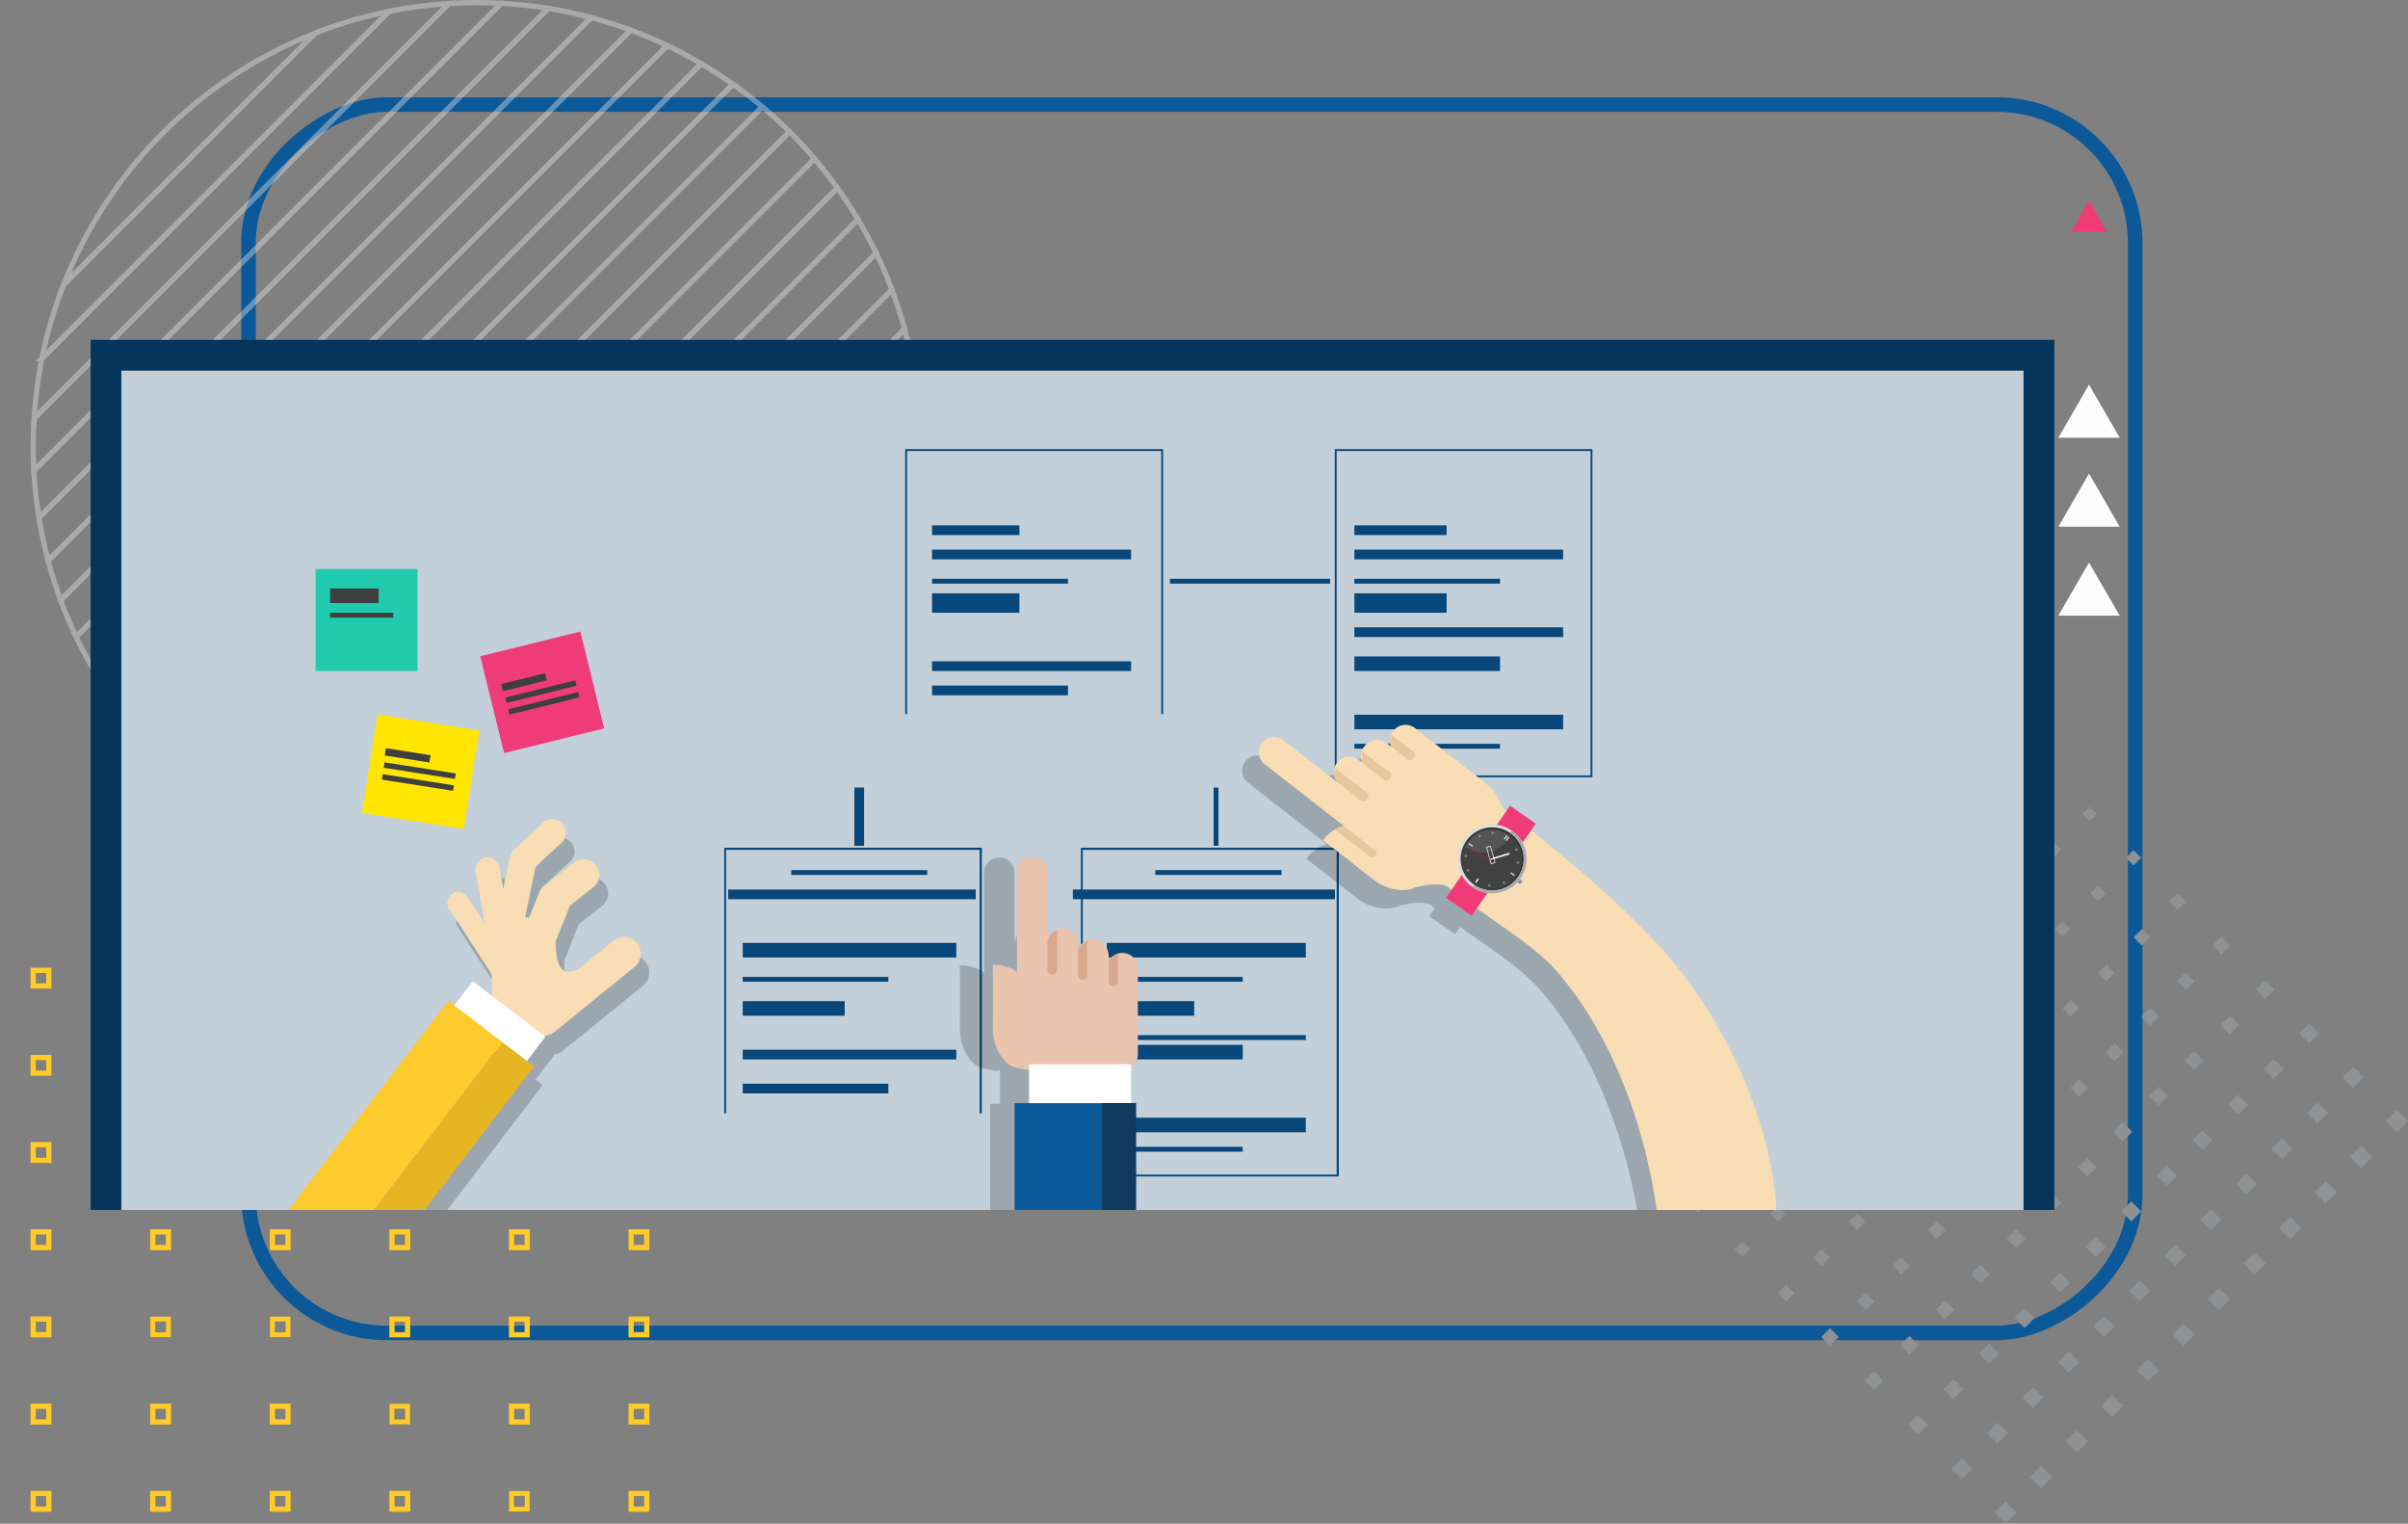 <svg xmlns="http://www.w3.org/2000/svg" xmlns:xlink="http://www.w3.org/1999/xlink" width="496.039" height="313.825" viewBox="0 0 496.039 313.825">
  <rect x="0" y="0" width="496.039" height="313.825" fill="#808080" stroke="none"/>
  <defs>
    <clipPath id="clip-path">
      <rect id="Rectángulo_301350" data-name="Rectángulo 301350" width="444" height="190" transform="translate(0 -0.187)" fill="none"/>
    </clipPath>
  </defs>
  <g id="Grupo_897738" data-name="Grupo 897738" transform="translate(-191.961 -859.66)">
    <g id="Grupo_897737" data-name="Grupo 897737">
      <g id="Grupo_880831" data-name="Grupo 880831" transform="translate(198.798 860.199)">
        <g id="Grupo_880802" data-name="Grupo 880802" transform="translate(0 0)">
          <g id="Rectángulo_296751" data-name="Rectángulo 296751" transform="translate(42.842 275.501) rotate(-90)" fill="none" stroke="#0b5999" stroke-width="3">
            <rect width="256" height="391.66" rx="30" stroke="none"/>
            <rect x="1.5" y="1.5" width="253" height="388.66" rx="28.5" fill="none"/>
          </g>
          <g id="Grupo_880798" data-name="Grupo 880798" transform="translate(0 0)" opacity="0.4">
            <path id="Trazado_1" data-name="Trazado 1" d="M59.213-75.2-45.679,29.693q.728,4.5,1.885,8.843L68.055-73.314Q63.715-74.468,59.213-75.2Z" transform="translate(46.873 76.393)" fill="none" stroke="#e8e8e8" stroke-miterlimit="10" stroke-width="1.078"/>
            <path id="Trazado_2" data-name="Trazado 2" d="M68.655-72.715-43.195,39.135q1.105,4.155,2.577,8.151L76.806-70.138Q72.816-71.613,68.655-72.715Z" transform="translate(46.274 75.794)" fill="none" stroke="#e8e8e8" stroke-miterlimit="10" stroke-width="1.078"/>
            <path id="Trazado_3" data-name="Trazado 3" d="M109.759-48.491-18.971,80.239c1.631,1.938,3.333,3.814,5.119,5.609L115.368-43.372C113.573-45.157,111.7-46.86,109.759-48.491Z" transform="translate(40.43 69.95)" fill="none" stroke="#e8e8e8" stroke-miterlimit="10" stroke-width="1.078"/>
            <path id="Trazado_4" data-name="Trazado 4" d="M102.216-54.647-25.128,72.7q2.215,3.125,4.672,6.056l128.73-128.73Q105.35-52.438,102.216-54.647Z" transform="translate(41.915 71.435)" fill="none" stroke="#e8e8e8" stroke-miterlimit="10" stroke-width="1.078"/>
            <path id="Trazado_5" data-name="Trazado 5" d="M86.18-65.12-35.6,56.66c1.14,2.395,2.393,4.724,3.73,7L93.178-61.389C90.9-62.727,88.575-63.98,86.18-65.12Z" transform="translate(44.442 73.962)" fill="none" stroke="#e8e8e8" stroke-miterlimit="10" stroke-width="1.078"/>
            <path id="Trazado_6" data-name="Trazado 6" d="M94.364-60.2-30.684,64.845q1.971,3.352,4.216,6.512L100.876-55.987Q97.715-58.228,94.364-60.2Z" transform="translate(43.256 72.776)" fill="none" stroke="#e8e8e8" stroke-miterlimit="10" stroke-width="1.078"/>
            <path id="Trazado_7" data-name="Trazado 7" d="M77.625-69.319-39.8,48.105q1.426,3.857,3.186,7.542L85.167-66.133Q81.483-67.887,77.625-69.319Z" transform="translate(45.455 74.975)" fill="none" stroke="#e8e8e8" stroke-miterlimit="10" stroke-width="1.078"/>
            <path id="Trazado_8" data-name="Trazado 8" d="M-38.97-16.691l51.8-51.8A91.631,91.631,0,0,0-38.97-16.691Z" transform="translate(45.255 74.775)" fill="none" stroke="#e8e8e8" stroke-miterlimit="10" stroke-width="1.078"/>
            <path id="Trazado_9" data-name="Trazado 9" d="M11.4-69.916l-51.8,51.8A90.578,90.578,0,0,0-44.885-2.9l71.5-71.5A90.611,90.611,0,0,0,11.4-69.916Z" transform="translate(46.682 76.202)" fill="none" stroke="#e8e8e8" stroke-miterlimit="10" stroke-width="1.078"/>
            <path id="Trazado_10" data-name="Trazado 10" d="M49.2-76.583-47.064,19.681a91.611,91.611,0,0,0,1.051,9.678L58.879-75.533A91.637,91.637,0,0,0,49.2-76.583Z" transform="translate(47.207 76.727)" fill="none" stroke="#e8e8e8" stroke-miterlimit="10" stroke-width="1.078"/>
            <path id="Trazado_11" data-name="Trazado 11" d="M44.126-76.773c-1.934,0-3.849.08-5.754.2L-47.054,8.853c-.118,1.9-.2,3.82-.2,5.754,0,1.687.053,3.363.143,5.028L49.155-76.629C47.49-76.719,45.814-76.773,44.126-76.773Z" transform="translate(47.253 76.773)" fill="none" stroke="#e8e8e8" stroke-miterlimit="10" stroke-width="1.078"/>
            <path id="Trazado_12" data-name="Trazado 12" d="M26.11-74.913l-71.5,71.5a91.418,91.418,0,0,0-1.6,12.326L38.435-76.511A91.541,91.541,0,0,0,26.11-74.913Z" transform="translate(47.19 76.71)" fill="none" stroke="#e8e8e8" stroke-miterlimit="10" stroke-width="1.078"/>
            <path id="Trazado_13" data-name="Trazado 13" d="M158.367,23.422,52.941,128.847a91.463,91.463,0,0,0,9.616,1.112l96.923-96.922A91.412,91.412,0,0,0,158.367,23.422Z" transform="translate(23.082 52.602)" fill="none" stroke="#e8e8e8" stroke-miterlimit="10" stroke-width="1.078"/>
            <path id="Trazado_14" data-name="Trazado 14" d="M162.735,41.836c0-1.93-.08-3.841-.2-5.741L65.614,133.017c1.9.118,3.811.2,5.741.2,1.653,0,3.294-.049,4.925-.136L162.6,46.761C162.685,45.13,162.735,43.488,162.735,41.836Z" transform="translate(20.024 49.544)" fill="none" stroke="#e8e8e8" stroke-miterlimit="10" stroke-width="1.078"/>
            <path id="Trazado_15" data-name="Trazado 15" d="M165.99,50.152,79.671,136.47a91.422,91.422,0,0,0,12.222-1.494l72.6-72.6A91.567,91.567,0,0,0,165.99,50.152Z" transform="translate(16.633 46.153)" fill="none" stroke="#e8e8e8" stroke-miterlimit="10" stroke-width="1.078"/>
            <path id="Trazado_16" data-name="Trazado 16" d="M168.382,66.26l-72.6,72.6a90.644,90.644,0,0,0,14.885-4.156l53.562-53.561A90.813,90.813,0,0,0,168.382,66.26Z" transform="translate(12.747 42.267)" fill="none" stroke="#e8e8e8" stroke-miterlimit="10" stroke-width="1.078"/>
            <path id="Trazado_17" data-name="Trazado 17" d="M168.958,85.877,115.4,139.438A91.638,91.638,0,0,0,168.958,85.877Z" transform="translate(8.015 37.535)" fill="none" stroke="#e8e8e8" stroke-miterlimit="10" stroke-width="1.078"/>
            <path id="Trazado_18" data-name="Trazado 18" d="M153.634,11.837,41.357,124.115q4.315,1.179,8.789,1.938L155.573,20.627Q154.816,16.154,153.634,11.837Z" transform="translate(25.876 55.396)" fill="none" stroke="#e8e8e8" stroke-miterlimit="10" stroke-width="1.078"/>
            <path id="Trazado_19" data-name="Trazado 19" d="M130.539-26.455,3.065,101.019c2.1,1.5,4.251,2.929,6.474,4.254L134.793-19.981C133.468-22.2,132.043-24.359,130.539-26.455Z" transform="translate(35.114 64.634)" fill="none" stroke="#e8e8e8" stroke-miterlimit="10" stroke-width="1.078"/>
            <path id="Trazado_20" data-name="Trazado 20" d="M123.916-34.388-4.869,94.4q2.908,2.477,6.02,4.708L128.625-28.369Q126.393-31.478,123.916-34.388Z" transform="translate(37.028 66.548)" fill="none" stroke="#e8e8e8" stroke-miterlimit="10" stroke-width="1.078"/>
            <path id="Trazado_21" data-name="Trazado 21" d="M148.433,1.157,30.676,118.914q3.968,1.5,8.1,2.625L151.057,9.261Q149.928,5.128,148.433,1.157Z" transform="translate(28.453 57.973)" fill="none" stroke="#e8e8e8" stroke-miterlimit="10" stroke-width="1.078"/>
            <path id="Trazado_22" data-name="Trazado 22" d="M117-41.745-12.225,87.476c1.784,1.8,3.654,3.5,5.581,5.147L122.142-36.163C120.5-38.091,118.791-39.96,117-41.745Z" transform="translate(38.803 68.323)" fill="none" stroke="#e8e8e8" stroke-miterlimit="10" stroke-width="1.078"/>
            <path id="Trazado_23" data-name="Trazado 23" d="M142.83-8.746,20.773,113.311c2.444,1.184,4.955,2.248,7.514,3.214L146.044-1.232C145.078-3.792,144.013-6.3,142.83-8.746Z" transform="translate(30.842 60.362)" fill="none" stroke="#e8e8e8" stroke-miterlimit="10" stroke-width="1.078"/>
            <path id="Trazado_24" data-name="Trazado 24" d="M136.852-17.923,11.6,107.332c2.261,1.349,4.58,2.612,6.962,3.765L140.617-10.96C139.463-13.343,138.2-15.661,136.852-17.923Z" transform="translate(33.056 62.576)" fill="none" stroke="#e8e8e8" stroke-miterlimit="10" stroke-width="1.078"/>
          </g>
          <g id="Grupo_880799" data-name="Grupo 880799" transform="translate(305.829 129.912)">
            <g id="Grupo_68" data-name="Grupo 68" transform="translate(80.605 0)">
              <g id="Grupo_67" data-name="Grupo 67" transform="translate(0)">
                <rect id="Rectángulo_193" data-name="Rectángulo 193" width="3.223" height="3.223" transform="translate(98.21 100.489) rotate(-44.999)" fill="#8f9294"/>
                <rect id="Rectángulo_194" data-name="Rectángulo 194" width="3.059" height="3.059" transform="translate(89.282 91.445) rotate(-45)" fill="#8f9294"/>
                <rect id="Rectángulo_195" data-name="Rectángulo 195" width="2.895" height="2.895" transform="translate(80.354 82.401) rotate(-45)" fill="#8f9294"/>
                <rect id="Rectángulo_196" data-name="Rectángulo 196" width="2.731" height="2.731" transform="matrix(0.707, -0.707, 0.707, 0.707, 71.425, 73.356)" fill="#8f9294"/>
                <rect id="Rectángulo_197" data-name="Rectángulo 197" width="2.567" height="2.567" transform="translate(62.497 64.312) rotate(-45)" fill="#8f9294"/>
                <rect id="Rectángulo_198" data-name="Rectángulo 198" width="2.403" height="2.403" transform="matrix(0.707, -0.707, 0.707, 0.707, 53.569, 55.268)" fill="#8f9294"/>
                <rect id="Rectángulo_199" data-name="Rectángulo 199" width="2.239" height="2.239" transform="translate(44.641 46.224) rotate(-45)" fill="#8f9294"/>
                <rect id="Rectángulo_200" data-name="Rectángulo 200" width="2.074" height="2.074" transform="translate(35.713 37.18) rotate(-45.001)" fill="#8f9294"/>
                <rect id="Rectángulo_201" data-name="Rectángulo 201" width="1.91" height="1.91" transform="translate(26.784 28.135) rotate(-45)" fill="#8f9294"/>
                <rect id="Rectángulo_202" data-name="Rectángulo 202" width="1.746" height="1.746" transform="matrix(0.707, -0.707, 0.707, 0.707, 17.856, 19.091)" fill="#8f9294"/>
                <rect id="Rectángulo_203" data-name="Rectángulo 203" width="1.582" height="1.582" transform="translate(8.928 10.047) rotate(-45)" fill="#8f9294"/>
                <rect id="Rectángulo_204" data-name="Rectángulo 204" width="1.418" height="1.418" transform="matrix(0.707, -0.707, 0.707, 0.707, 0, 1.003)" fill="#8f9294"/>
              </g>
            </g>
            <g id="Grupo_70" data-name="Grupo 70" transform="translate(73.278 7.328)">
              <g id="Grupo_69" data-name="Grupo 69" transform="translate(0 0)">
                <rect id="Rectángulo_205" data-name="Rectángulo 205" width="3.223" height="3.223" transform="translate(98.21 100.489) rotate(-44.999)" fill="#8f9294"/>
                <rect id="Rectángulo_206" data-name="Rectángulo 206" width="3.059" height="3.059" transform="translate(89.282 91.445) rotate(-45)" fill="#8f9294"/>
                <rect id="Rectángulo_207" data-name="Rectángulo 207" width="2.895" height="2.895" transform="translate(80.354 82.401) rotate(-44.999)" fill="#8f9294"/>
                <rect id="Rectángulo_208" data-name="Rectángulo 208" width="2.731" height="2.731" transform="translate(71.425 73.356) rotate(-45)" fill="#8f9294"/>
                <rect id="Rectángulo_209" data-name="Rectángulo 209" width="2.567" height="2.567" transform="translate(62.497 64.312) rotate(-45)" fill="#8f9294"/>
                <rect id="Rectángulo_210" data-name="Rectángulo 210" width="2.403" height="2.403" transform="translate(53.569 55.268) rotate(-45)" fill="#8f9294"/>
                <rect id="Rectángulo_211" data-name="Rectángulo 211" width="2.239" height="2.239" transform="translate(44.641 46.224) rotate(-45)" fill="#8f9294"/>
                <rect id="Rectángulo_212" data-name="Rectángulo 212" width="2.074" height="2.074" transform="translate(35.713 37.18) rotate(-45)" fill="#8f9294"/>
                <rect id="Rectángulo_213" data-name="Rectángulo 213" width="1.91" height="1.91" transform="translate(26.785 28.135) rotate(-45)" fill="#8f9294"/>
                <rect id="Rectángulo_214" data-name="Rectángulo 214" width="1.746" height="1.746" transform="translate(17.856 19.091) rotate(-45)" fill="#8f9294"/>
                <rect id="Rectángulo_215" data-name="Rectángulo 215" width="1.582" height="1.582" transform="translate(8.928 10.047) rotate(-45)" fill="#8f9294"/>
                <rect id="Rectángulo_216" data-name="Rectángulo 216" width="1.418" height="1.418" transform="matrix(0.707, -0.707, 0.707, 0.707, 0, 1.003)" fill="#8f9294"/>
              </g>
            </g>
            <g id="Grupo_72" data-name="Grupo 72" transform="translate(65.95 14.655)">
              <g id="Grupo_71" data-name="Grupo 71" transform="translate(0 0)">
                <rect id="Rectángulo_217" data-name="Rectángulo 217" width="3.223" height="3.223" transform="translate(98.21 100.489) rotate(-44.999)" fill="#8f9294"/>
                <rect id="Rectángulo_218" data-name="Rectángulo 218" width="3.059" height="3.059" transform="translate(89.282 91.445) rotate(-44.999)" fill="#8f9294"/>
                <rect id="Rectángulo_219" data-name="Rectángulo 219" width="2.895" height="2.895" transform="translate(80.354 82.401) rotate(-44.999)" fill="#8f9294"/>
                <rect id="Rectángulo_220" data-name="Rectángulo 220" width="2.731" height="2.731" transform="matrix(0.707, -0.707, 0.707, 0.707, 71.425, 73.356)" fill="#8f9294"/>
                <rect id="Rectángulo_221" data-name="Rectángulo 221" width="2.567" height="2.567" transform="translate(62.497 64.312) rotate(-44.999)" fill="#8f9294"/>
                <rect id="Rectángulo_222" data-name="Rectángulo 222" width="2.403" height="2.403" transform="matrix(0.707, -0.707, 0.707, 0.707, 53.569, 55.268)" fill="#8f9294"/>
                <rect id="Rectángulo_223" data-name="Rectángulo 223" width="2.239" height="2.239" transform="matrix(0.707, -0.707, 0.707, 0.707, 44.641, 46.224)" fill="#8f9294"/>
                <rect id="Rectángulo_224" data-name="Rectángulo 224" width="2.074" height="2.074" transform="translate(35.713 37.18) rotate(-44.999)" fill="#8f9294"/>
                <rect id="Rectángulo_225" data-name="Rectángulo 225" width="1.91" height="1.91" transform="translate(26.785 28.135) rotate(-45)" fill="#8f9294"/>
                <rect id="Rectángulo_226" data-name="Rectángulo 226" width="1.746" height="1.746" transform="translate(17.856 19.091) rotate(-44.998)" fill="#8f9294"/>
                <rect id="Rectángulo_227" data-name="Rectángulo 227" width="1.582" height="1.582" transform="translate(8.928 10.047) rotate(-45)" fill="#8f9294"/>
                <rect id="Rectángulo_228" data-name="Rectángulo 228" width="1.418" height="1.418" transform="matrix(0.707, -0.707, 0.707, 0.707, 0, 1.003)" fill="#8f9294"/>
              </g>
            </g>
            <g id="Grupo_74" data-name="Grupo 74" transform="translate(58.622 21.983)">
              <g id="Grupo_73" data-name="Grupo 73" transform="translate(0 0)">
                <rect id="Rectángulo_229" data-name="Rectángulo 229" width="3.223" height="3.223" transform="translate(98.21 100.489) rotate(-45.001)" fill="#8f9294"/>
                <rect id="Rectángulo_230" data-name="Rectángulo 230" width="3.059" height="3.059" transform="translate(89.282 91.445) rotate(-45.001)" fill="#8f9294"/>
                <rect id="Rectángulo_231" data-name="Rectángulo 231" width="2.895" height="2.895" transform="translate(80.354 82.401) rotate(-45)" fill="#8f9294"/>
                <rect id="Rectángulo_232" data-name="Rectángulo 232" width="2.731" height="2.731" transform="matrix(0.707, -0.707, 0.707, 0.707, 71.425, 73.356)" fill="#8f9294"/>
                <rect id="Rectángulo_233" data-name="Rectángulo 233" width="2.567" height="2.567" transform="translate(62.497 64.312) rotate(-45)" fill="#8f9294"/>
                <rect id="Rectángulo_234" data-name="Rectángulo 234" width="2.403" height="2.403" transform="matrix(0.707, -0.707, 0.707, 0.707, 53.569, 55.268)" fill="#8f9294"/>
                <rect id="Rectángulo_235" data-name="Rectángulo 235" width="2.239" height="2.239" transform="translate(44.641 46.224) rotate(-45)" fill="#8f9294"/>
                <rect id="Rectángulo_236" data-name="Rectángulo 236" width="2.074" height="2.074" transform="translate(35.713 37.18) rotate(-45.001)" fill="#8f9294"/>
                <rect id="Rectángulo_237" data-name="Rectángulo 237" width="1.91" height="1.91" transform="translate(26.784 28.135) rotate(-45)" fill="#8f9294"/>
                <rect id="Rectángulo_238" data-name="Rectángulo 238" width="1.746" height="1.746" transform="translate(17.856 19.091) rotate(-45)" fill="#8f9294"/>
                <rect id="Rectángulo_239" data-name="Rectángulo 239" width="1.582" height="1.582" transform="translate(8.928 10.047) rotate(-45)" fill="#8f9294"/>
                <rect id="Rectángulo_240" data-name="Rectángulo 240" width="1.418" height="1.418" transform="translate(0 1.003) rotate(-44.998)" fill="#8f9294"/>
              </g>
            </g>
            <g id="Grupo_76" data-name="Grupo 76" transform="translate(51.294 29.311)">
              <g id="Grupo_75" data-name="Grupo 75" transform="translate(0 0)">
                <rect id="Rectángulo_241" data-name="Rectángulo 241" width="3.223" height="3.223" transform="translate(98.21 100.489) rotate(-45.001)" fill="#8f9294"/>
                <rect id="Rectángulo_242" data-name="Rectángulo 242" width="3.059" height="3.059" transform="translate(89.282 91.445) rotate(-45.001)" fill="#8f9294"/>
                <rect id="Rectángulo_243" data-name="Rectángulo 243" width="2.895" height="2.895" transform="translate(80.354 82.401) rotate(-45)" fill="#8f9294"/>
                <rect id="Rectángulo_244" data-name="Rectángulo 244" width="2.731" height="2.731" transform="matrix(0.707, -0.707, 0.707, 0.707, 71.425, 73.356)" fill="#8f9294"/>
                <rect id="Rectángulo_245" data-name="Rectángulo 245" width="2.567" height="2.567" transform="translate(62.497 64.312) rotate(-45)" fill="#8f9294"/>
                <rect id="Rectángulo_246" data-name="Rectángulo 246" width="2.403" height="2.403" transform="translate(53.569 55.268) rotate(-45.001)" fill="#8f9294"/>
                <rect id="Rectángulo_247" data-name="Rectángulo 247" width="2.239" height="2.239" transform="translate(44.641 46.224) rotate(-45)" fill="#8f9294"/>
                <rect id="Rectángulo_248" data-name="Rectángulo 248" width="2.074" height="2.074" transform="translate(35.713 37.18) rotate(-45.001)" fill="#8f9294"/>
                <rect id="Rectángulo_249" data-name="Rectángulo 249" width="1.91" height="1.91" transform="translate(26.785 28.135) rotate(-45)" fill="#8f9294"/>
                <rect id="Rectángulo_250" data-name="Rectángulo 250" width="1.746" height="1.746" transform="matrix(0.707, -0.707, 0.707, 0.707, 17.856, 19.091)" fill="#8f9294"/>
                <rect id="Rectángulo_251" data-name="Rectángulo 251" width="1.582" height="1.582" transform="translate(8.928 10.047) rotate(-45)" fill="#8f9294"/>
                <rect id="Rectángulo_252" data-name="Rectángulo 252" width="1.418" height="1.418" transform="matrix(0.707, -0.707, 0.707, 0.707, 0, 1.003)" fill="#8f9294"/>
              </g>
            </g>
            <g id="Grupo_78" data-name="Grupo 78" transform="translate(43.967 36.639)">
              <g id="Grupo_77" data-name="Grupo 77" transform="translate(0 0)">
                <rect id="Rectángulo_253" data-name="Rectángulo 253" width="3.223" height="3.223" transform="translate(98.21 100.489) rotate(-45)" fill="#8f9294"/>
                <rect id="Rectángulo_254" data-name="Rectángulo 254" width="3.059" height="3.059" transform="translate(89.282 91.445) rotate(-45)" fill="#8f9294"/>
                <rect id="Rectángulo_255" data-name="Rectángulo 255" width="2.895" height="2.895" transform="translate(80.354 82.401) rotate(-45.001)" fill="#8f9294"/>
                <rect id="Rectángulo_256" data-name="Rectángulo 256" width="2.731" height="2.731" transform="matrix(0.707, -0.707, 0.707, 0.707, 71.425, 73.356)" fill="#8f9294"/>
                <rect id="Rectángulo_257" data-name="Rectángulo 257" width="2.567" height="2.567" transform="matrix(0.707, -0.707, 0.707, 0.707, 62.497, 64.312)" fill="#8f9294"/>
                <rect id="Rectángulo_258" data-name="Rectángulo 258" width="2.403" height="2.403" transform="matrix(0.707, -0.707, 0.707, 0.707, 53.569, 55.268)" fill="#8f9294"/>
                <rect id="Rectángulo_259" data-name="Rectángulo 259" width="2.239" height="2.239" transform="translate(44.641 46.224) rotate(-45)" fill="#8f9294"/>
                <rect id="Rectángulo_260" data-name="Rectángulo 260" width="2.074" height="2.074" transform="translate(35.713 37.18) rotate(-45.001)" fill="#8f9294"/>
                <rect id="Rectángulo_261" data-name="Rectángulo 261" width="1.91" height="1.91" transform="translate(26.785 28.135) rotate(-45)" fill="#8f9294"/>
                <rect id="Rectángulo_262" data-name="Rectángulo 262" width="1.746" height="1.746" transform="matrix(0.707, -0.707, 0.707, 0.707, 17.856, 19.091)" fill="#8f9294"/>
                <rect id="Rectángulo_263" data-name="Rectángulo 263" width="1.582" height="1.582" transform="translate(8.928 10.047) rotate(-45)" fill="#8f9294"/>
                <rect id="Rectángulo_264" data-name="Rectángulo 264" width="1.418" height="1.418" transform="matrix(0.707, -0.707, 0.707, 0.707, 0, 1.003)" fill="#8f9294"/>
              </g>
            </g>
            <g id="Grupo_80" data-name="Grupo 80" transform="translate(36.639 43.967)">
              <g id="Grupo_79" data-name="Grupo 79" transform="translate(0 0)">
                <rect id="Rectángulo_265" data-name="Rectángulo 265" width="3.223" height="3.223" transform="translate(98.21 100.489) rotate(-44.999)" fill="#8f9294"/>
                <rect id="Rectángulo_266" data-name="Rectángulo 266" width="3.059" height="3.059" transform="translate(89.282 91.445) rotate(-45)" fill="#8f9294"/>
                <rect id="Rectángulo_267" data-name="Rectángulo 267" width="2.895" height="2.895" transform="translate(80.353 82.401) rotate(-44.999)" fill="#8f9294"/>
                <rect id="Rectángulo_268" data-name="Rectángulo 268" width="2.731" height="2.731" transform="translate(71.425 73.356) rotate(-45)" fill="#8f9294"/>
                <rect id="Rectángulo_269" data-name="Rectángulo 269" width="2.567" height="2.567" transform="translate(62.497 64.312) rotate(-44.999)" fill="#8f9294"/>
                <rect id="Rectángulo_270" data-name="Rectángulo 270" width="2.403" height="2.403" transform="matrix(0.707, -0.707, 0.707, 0.707, 53.569, 55.268)" fill="#8f9294"/>
                <rect id="Rectángulo_271" data-name="Rectángulo 271" width="2.239" height="2.239" transform="matrix(0.707, -0.707, 0.707, 0.707, 44.641, 46.224)" fill="#8f9294"/>
                <rect id="Rectángulo_272" data-name="Rectángulo 272" width="2.074" height="2.074" transform="translate(35.713 37.18) rotate(-45.001)" fill="#8f9294"/>
                <rect id="Rectángulo_273" data-name="Rectángulo 273" width="1.91" height="1.91" transform="translate(26.784 28.135) rotate(-45)" fill="#8f9294"/>
                <rect id="Rectángulo_274" data-name="Rectángulo 274" width="1.746" height="1.746" transform="translate(17.856 19.091) rotate(-45.002)" fill="#8f9294"/>
                <rect id="Rectángulo_275" data-name="Rectángulo 275" width="1.582" height="1.582" transform="translate(8.928 10.047) rotate(-45)" fill="#8f9294"/>
                <rect id="Rectángulo_276" data-name="Rectángulo 276" width="1.418" height="1.418" transform="matrix(0.707, -0.707, 0.707, 0.707, 0, 1.003)" fill="#8f9294"/>
              </g>
            </g>
            <g id="Grupo_82" data-name="Grupo 82" transform="translate(29.311 51.294)">
              <g id="Grupo_81" data-name="Grupo 81" transform="translate(0 0)">
                <rect id="Rectángulo_277" data-name="Rectángulo 277" width="3.223" height="3.223" transform="translate(98.21 100.489) rotate(-44.999)" fill="#8f9294"/>
                <rect id="Rectángulo_278" data-name="Rectángulo 278" width="3.059" height="3.059" transform="translate(89.282 91.445) rotate(-45)" fill="#8f9294"/>
                <rect id="Rectángulo_279" data-name="Rectángulo 279" width="2.895" height="2.895" transform="translate(80.354 82.401) rotate(-44.999)" fill="#8f9294"/>
                <rect id="Rectángulo_280" data-name="Rectángulo 280" width="2.731" height="2.731" transform="translate(71.425 73.356) rotate(-45)" fill="#8f9294"/>
                <rect id="Rectángulo_281" data-name="Rectángulo 281" width="2.567" height="2.567" transform="translate(62.497 64.312) rotate(-44.999)" fill="#8f9294"/>
                <rect id="Rectángulo_282" data-name="Rectángulo 282" width="2.403" height="2.403" transform="translate(53.569 55.268) rotate(-45)" fill="#8f9294"/>
                <rect id="Rectángulo_283" data-name="Rectángulo 283" width="2.239" height="2.239" transform="matrix(0.707, -0.707, 0.707, 0.707, 44.641, 46.224)" fill="#8f9294"/>
                <rect id="Rectángulo_284" data-name="Rectángulo 284" width="2.074" height="2.074" transform="translate(35.713 37.18) rotate(-45)" fill="#8f9294"/>
                <rect id="Rectángulo_285" data-name="Rectángulo 285" width="1.91" height="1.91" transform="translate(26.785 28.135) rotate(-45)" fill="#8f9294"/>
                <rect id="Rectángulo_286" data-name="Rectángulo 286" width="1.746" height="1.746" transform="translate(17.856 19.091) rotate(-45)" fill="#8f9294"/>
                <rect id="Rectángulo_287" data-name="Rectángulo 287" width="1.582" height="1.582" transform="translate(8.928 10.047) rotate(-45)" fill="#8f9294"/>
                <rect id="Rectángulo_288" data-name="Rectángulo 288" width="1.418" height="1.418" transform="matrix(0.707, -0.707, 0.707, 0.707, 0, 1.003)" fill="#8f9294"/>
              </g>
            </g>
            <g id="Grupo_84" data-name="Grupo 84" transform="translate(21.983 58.622)">
              <g id="Grupo_83" data-name="Grupo 83" transform="translate(0 0)">
                <rect id="Rectángulo_289" data-name="Rectángulo 289" width="3.223" height="3.223" transform="translate(98.21 100.489) rotate(-44.999)" fill="#8f9294"/>
                <rect id="Rectángulo_290" data-name="Rectángulo 290" width="3.059" height="3.059" transform="translate(89.282 91.445) rotate(-44.999)" fill="#8f9294"/>
                <rect id="Rectángulo_291" data-name="Rectángulo 291" width="2.895" height="2.895" transform="translate(80.354 82.401) rotate(-44.999)" fill="#8f9294"/>
                <rect id="Rectángulo_292" data-name="Rectángulo 292" width="2.731" height="2.731" transform="matrix(0.707, -0.707, 0.707, 0.707, 71.425, 73.356)" fill="#8f9294"/>
                <rect id="Rectángulo_293" data-name="Rectángulo 293" width="2.567" height="2.567" transform="translate(62.497 64.312) rotate(-44.999)" fill="#8f9294"/>
                <rect id="Rectángulo_294" data-name="Rectángulo 294" width="2.403" height="2.403" transform="matrix(0.707, -0.707, 0.707, 0.707, 53.569, 55.268)" fill="#8f9294"/>
                <rect id="Rectángulo_295" data-name="Rectángulo 295" width="2.239" height="2.239" transform="matrix(0.707, -0.707, 0.707, 0.707, 44.641, 46.224)" fill="#8f9294"/>
                <rect id="Rectángulo_296" data-name="Rectángulo 296" width="2.074" height="2.074" transform="translate(35.713 37.179) rotate(-44.999)" fill="#8f9294"/>
                <rect id="Rectángulo_297" data-name="Rectángulo 297" width="1.91" height="1.91" transform="matrix(0.707, -0.707, 0.707, 0.707, 26.785, 28.135)" fill="#8f9294"/>
                <rect id="Rectángulo_298" data-name="Rectángulo 298" width="1.746" height="1.746" transform="translate(17.856 19.091) rotate(-44.998)" fill="#8f9294"/>
                <rect id="Rectángulo_299" data-name="Rectángulo 299" width="1.582" height="1.582" transform="translate(8.928 10.047) rotate(-44.998)" fill="#8f9294"/>
                <rect id="Rectángulo_300" data-name="Rectángulo 300" width="1.418" height="1.418" transform="translate(0 1.003) rotate(-44.998)" fill="#8f9294"/>
              </g>
            </g>
            <g id="Grupo_86" data-name="Grupo 86" transform="translate(14.655 65.95)">
              <g id="Grupo_85" data-name="Grupo 85" transform="translate(0 0)">
                <rect id="Rectángulo_301" data-name="Rectángulo 301" width="3.223" height="3.223" transform="matrix(0.707, -0.707, 0.707, 0.707, 98.21, 100.489)" fill="#8f9294"/>
                <rect id="Rectángulo_302" data-name="Rectángulo 302" width="3.059" height="3.059" transform="translate(89.282 91.445) rotate(-45.001)" fill="#8f9294"/>
                <rect id="Rectángulo_303" data-name="Rectángulo 303" width="2.895" height="2.895" transform="translate(80.354 82.401) rotate(-45.001)" fill="#8f9294"/>
                <rect id="Rectángulo_304" data-name="Rectángulo 304" width="2.731" height="2.731" transform="matrix(0.707, -0.707, 0.707, 0.707, 71.425, 73.357)" fill="#8f9294"/>
                <rect id="Rectángulo_305" data-name="Rectángulo 305" width="2.567" height="2.567" transform="translate(62.497 64.312) rotate(-45)" fill="#8f9294"/>
                <rect id="Rectángulo_306" data-name="Rectángulo 306" width="2.403" height="2.403" transform="translate(53.569 55.268) rotate(-45.001)" fill="#8f9294"/>
                <rect id="Rectángulo_307" data-name="Rectángulo 307" width="2.239" height="2.239" transform="translate(44.641 46.224) rotate(-45)" fill="#8f9294"/>
                <rect id="Rectángulo_308" data-name="Rectángulo 308" width="2.074" height="2.074" transform="translate(35.713 37.18) rotate(-45.001)" fill="#8f9294"/>
                <rect id="Rectángulo_309" data-name="Rectángulo 309" width="1.91" height="1.91" transform="translate(26.785 28.135) rotate(-45)" fill="#8f9294"/>
                <rect id="Rectángulo_310" data-name="Rectángulo 310" width="1.746" height="1.746" transform="translate(17.856 19.091) rotate(-45)" fill="#8f9294"/>
                <rect id="Rectángulo_311" data-name="Rectángulo 311" width="1.582" height="1.582" transform="translate(8.928 10.047) rotate(-45)" fill="#8f9294"/>
                <rect id="Rectángulo_312" data-name="Rectángulo 312" width="1.418" height="1.418" transform="translate(0 1.003) rotate(-45)" fill="#8f9294"/>
              </g>
            </g>
            <g id="Grupo_88" data-name="Grupo 88" transform="translate(7.328 73.278)">
              <g id="Grupo_87" data-name="Grupo 87" transform="translate(0 0)">
                <rect id="Rectángulo_313" data-name="Rectángulo 313" width="3.223" height="3.223" transform="translate(98.21 100.489) rotate(-45)" fill="#8f9294"/>
                <rect id="Rectángulo_314" data-name="Rectángulo 314" width="3.059" height="3.059" transform="translate(89.282 91.445) rotate(-45)" fill="#8f9294"/>
                <rect id="Rectángulo_315" data-name="Rectángulo 315" width="2.895" height="2.895" transform="translate(80.354 82.401) rotate(-45)" fill="#8f9294"/>
                <rect id="Rectángulo_316" data-name="Rectángulo 316" width="2.731" height="2.731" transform="matrix(0.707, -0.707, 0.707, 0.707, 71.425, 73.357)" fill="#8f9294"/>
                <rect id="Rectángulo_317" data-name="Rectángulo 317" width="2.567" height="2.567" transform="translate(62.497 64.312) rotate(-45.001)" fill="#8f9294"/>
                <rect id="Rectángulo_318" data-name="Rectángulo 318" width="2.403" height="2.403" transform="matrix(0.707, -0.707, 0.707, 0.707, 53.569, 55.268)" fill="#8f9294"/>
                <rect id="Rectángulo_319" data-name="Rectángulo 319" width="2.239" height="2.239" transform="translate(44.641 46.224) rotate(-45)" fill="#8f9294"/>
                <rect id="Rectángulo_320" data-name="Rectángulo 320" width="2.074" height="2.074" transform="translate(35.713 37.18) rotate(-45.001)" fill="#8f9294"/>
                <rect id="Rectángulo_321" data-name="Rectángulo 321" width="1.91" height="1.91" transform="translate(26.784 28.135) rotate(-45)" fill="#8f9294"/>
                <rect id="Rectángulo_322" data-name="Rectángulo 322" width="1.746" height="1.746" transform="matrix(0.707, -0.707, 0.707, 0.707, 17.856, 19.091)" fill="#8f9294"/>
                <rect id="Rectángulo_323" data-name="Rectángulo 323" width="1.582" height="1.582" transform="translate(8.928 10.047) rotate(-45)" fill="#8f9294"/>
                <rect id="Rectángulo_324" data-name="Rectángulo 324" width="1.418" height="1.418" transform="matrix(0.707, -0.707, 0.707, 0.707, 0, 1.003)" fill="#8f9294"/>
              </g>
            </g>
            <g id="Grupo_90" data-name="Grupo 90" transform="translate(0 80.605)">
              <g id="Grupo_89" data-name="Grupo 89" transform="translate(0 0)">
                <rect id="Rectángulo_325" data-name="Rectángulo 325" width="3.223" height="3.223" transform="translate(98.21 100.489) rotate(-45)" fill="#8f9294"/>
                <rect id="Rectángulo_326" data-name="Rectángulo 326" width="3.059" height="3.059" transform="translate(89.282 91.445) rotate(-45)" fill="#8f9294"/>
                <rect id="Rectángulo_327" data-name="Rectángulo 327" width="2.895" height="2.895" transform="translate(80.354 82.401) rotate(-45)" fill="#8f9294"/>
                <rect id="Rectángulo_328" data-name="Rectángulo 328" width="2.731" height="2.731" transform="translate(71.425 73.356) rotate(-45)" fill="#8f9294"/>
                <rect id="Rectángulo_329" data-name="Rectángulo 329" width="2.567" height="2.567" transform="translate(62.497 64.312) rotate(-45)" fill="#8f9294"/>
                <rect id="Rectángulo_330" data-name="Rectángulo 330" width="2.403" height="2.403" transform="translate(53.569 55.268) rotate(-45)" fill="#8f9294"/>
                <rect id="Rectángulo_331" data-name="Rectángulo 331" width="2.239" height="2.239" transform="matrix(0.707, -0.707, 0.707, 0.707, 44.641, 46.224)" fill="#8f9294"/>
                <rect id="Rectángulo_332" data-name="Rectángulo 332" width="2.074" height="2.074" transform="translate(35.713 37.18) rotate(-45.001)" fill="#8f9294"/>
                <rect id="Rectángulo_333" data-name="Rectángulo 333" width="1.91" height="1.91" transform="translate(26.784 28.135) rotate(-45.002)" fill="#8f9294"/>
                <rect id="Rectángulo_334" data-name="Rectángulo 334" width="1.746" height="1.746" transform="translate(17.856 19.091) rotate(-45.002)" fill="#8f9294"/>
                <rect id="Rectángulo_335" data-name="Rectángulo 335" width="1.582" height="1.582" transform="matrix(0.707, -0.707, 0.707, 0.707, 8.928, 10.047)" fill="#8f9294"/>
                <rect id="Rectángulo_336" data-name="Rectángulo 336" width="1.418" height="1.418" transform="matrix(0.707, -0.707, 0.707, 0.707, 0, 1.003)" fill="#8f9294"/>
              </g>
            </g>
          </g>
          <g id="Grupo_880800" data-name="Grupo 880800" transform="translate(417.179 40.816)">
            <path id="Trazado_34" data-name="Trazado 34" d="M693.634,390.082l-6.317,10.941h12.633Z" transform="translate(-687.318 -315.573)" fill="#fdfdfd"/>
            <path id="Trazado_35" data-name="Trazado 35" d="M693.634,361.354l-6.317,10.941h12.633Z" transform="translate(-687.318 -305.169)" fill="#fdfdfd"/>
            <path id="Trazado_36" data-name="Trazado 36" d="M693.634,332.626l-6.317,10.941h12.633Z" transform="translate(-687.318 -294.766)" fill="#fdfdfd"/>
            <path id="Trazado_37" data-name="Trazado 37" d="M695.14,245.931l-3.664,6.347H698.8Z" transform="translate(-688.823 -245.931)" fill="#f13b76"/>
          </g>
          <g id="Grupo_880801" data-name="Grupo 880801" transform="translate(0 199.316)">
            <g id="Grupo_4" data-name="Grupo 4">
              <rect id="Rectángulo_4" data-name="Rectángulo 4" width="3.223" height="3.223" fill="none" stroke="#fecb27" stroke-miterlimit="10" stroke-width="1.078"/>
              <rect id="Rectángulo_5" data-name="Rectángulo 5" width="3.223" height="3.223" transform="translate(24.635)" fill="none" stroke="#fecb27" stroke-miterlimit="10" stroke-width="1.078"/>
              <rect id="Rectángulo_6" data-name="Rectángulo 6" width="3.223" height="3.223" transform="translate(49.271)" fill="none" stroke="#fecb27" stroke-miterlimit="10" stroke-width="1.078"/>
              <rect id="Rectángulo_7" data-name="Rectángulo 7" width="3.223" height="3.223" transform="translate(73.906)" fill="none" stroke="#fecb27" stroke-miterlimit="10" stroke-width="1.078"/>
              <rect id="Rectángulo_8" data-name="Rectángulo 8" width="3.223" height="3.223" transform="translate(98.542)" fill="none" stroke="#fecb27" stroke-miterlimit="10" stroke-width="1.078"/>
              <rect id="Rectángulo_9" data-name="Rectángulo 9" width="3.223" height="3.223" transform="translate(123.177)" fill="none" stroke="#fecb27" stroke-miterlimit="10" stroke-width="1.078"/>
            </g>
            <g id="Grupo_5" data-name="Grupo 5" transform="translate(0 17.959)">
              <rect id="Rectángulo_10" data-name="Rectángulo 10" width="3.223" height="3.223" fill="none" stroke="#fecb27" stroke-miterlimit="10" stroke-width="1.078"/>
              <rect id="Rectángulo_11" data-name="Rectángulo 11" width="3.223" height="3.223" transform="translate(24.635)" fill="none" stroke="#fecb27" stroke-miterlimit="10" stroke-width="1.078"/>
              <rect id="Rectángulo_12" data-name="Rectángulo 12" width="3.223" height="3.223" transform="translate(49.271)" fill="none" stroke="#fecb27" stroke-miterlimit="10" stroke-width="1.078"/>
              <rect id="Rectángulo_13" data-name="Rectángulo 13" width="3.223" height="3.223" transform="translate(73.906)" fill="none" stroke="#fecb27" stroke-miterlimit="10" stroke-width="1.078"/>
              <rect id="Rectángulo_14" data-name="Rectángulo 14" width="3.223" height="3.223" transform="translate(98.542)" fill="none" stroke="#fecb27" stroke-miterlimit="10" stroke-width="1.078"/>
              <rect id="Rectángulo_15" data-name="Rectángulo 15" width="3.223" height="3.223" transform="translate(123.177)" fill="none" stroke="#fecb27" stroke-miterlimit="10" stroke-width="1.078"/>
            </g>
            <g id="Grupo_6" data-name="Grupo 6" transform="translate(0 35.917)">
              <rect id="Rectángulo_16" data-name="Rectángulo 16" width="3.223" height="3.223" fill="none" stroke="#fecb27" stroke-miterlimit="10" stroke-width="1.078"/>
              <rect id="Rectángulo_17" data-name="Rectángulo 17" width="3.223" height="3.223" transform="translate(24.635)" fill="none" stroke="#fecb27" stroke-miterlimit="10" stroke-width="1.078"/>
              <rect id="Rectángulo_18" data-name="Rectángulo 18" width="3.223" height="3.223" transform="translate(49.271)" fill="none" stroke="#fecb27" stroke-miterlimit="10" stroke-width="1.078"/>
              <rect id="Rectángulo_19" data-name="Rectángulo 19" width="3.223" height="3.223" transform="translate(73.906)" fill="none" stroke="#fecb27" stroke-miterlimit="10" stroke-width="1.078"/>
              <rect id="Rectángulo_20" data-name="Rectángulo 20" width="3.223" height="3.223" transform="translate(98.542)" fill="none" stroke="#fecb27" stroke-miterlimit="10" stroke-width="1.078"/>
              <rect id="Rectángulo_21" data-name="Rectángulo 21" width="3.223" height="3.223" transform="translate(123.177)" fill="none" stroke="#fecb27" stroke-miterlimit="10" stroke-width="1.078"/>
            </g>
            <g id="Grupo_7" data-name="Grupo 7" transform="translate(0 53.876)">
              <rect id="Rectángulo_22" data-name="Rectángulo 22" width="3.223" height="3.223" fill="none" stroke="#fecb27" stroke-miterlimit="10" stroke-width="1.078"/>
              <rect id="Rectángulo_23" data-name="Rectángulo 23" width="3.223" height="3.223" transform="translate(24.635)" fill="none" stroke="#fecb27" stroke-miterlimit="10" stroke-width="1.078"/>
              <rect id="Rectángulo_24" data-name="Rectángulo 24" width="3.223" height="3.223" transform="translate(49.271)" fill="none" stroke="#fecb27" stroke-miterlimit="10" stroke-width="1.078"/>
              <rect id="Rectángulo_25" data-name="Rectángulo 25" width="3.223" height="3.223" transform="translate(73.906)" fill="none" stroke="#fecb27" stroke-miterlimit="10" stroke-width="1.078"/>
              <rect id="Rectángulo_26" data-name="Rectángulo 26" width="3.223" height="3.223" transform="translate(98.542)" fill="none" stroke="#fecb27" stroke-miterlimit="10" stroke-width="1.078"/>
              <rect id="Rectángulo_27" data-name="Rectángulo 27" width="3.223" height="3.223" transform="translate(123.177)" fill="none" stroke="#fecb27" stroke-miterlimit="10" stroke-width="1.078"/>
            </g>
            <g id="Grupo_8" data-name="Grupo 8" transform="translate(0 71.834)">
              <rect id="Rectángulo_28" data-name="Rectángulo 28" width="3.223" height="3.223" fill="none" stroke="#fecb27" stroke-miterlimit="10" stroke-width="1.078"/>
              <rect id="Rectángulo_29" data-name="Rectángulo 29" width="3.223" height="3.223" transform="translate(24.635)" fill="none" stroke="#fecb27" stroke-width="1"/>
              <rect id="Rectángulo_30" data-name="Rectángulo 30" width="3.223" height="3.223" transform="translate(49.271)" fill="none" stroke="#fecb27" stroke-width="1"/>
              <rect id="Rectángulo_31" data-name="Rectángulo 31" width="3.223" height="3.223" transform="translate(73.906)" fill="none" stroke="#fecb27" stroke-miterlimit="10" stroke-width="1.078"/>
              <rect id="Rectángulo_32" data-name="Rectángulo 32" width="3.223" height="3.223" transform="translate(98.542)" fill="none" stroke="#fecb27" stroke-miterlimit="10" stroke-width="1.078"/>
              <rect id="Rectángulo_33" data-name="Rectángulo 33" width="3.223" height="3.223" transform="translate(123.177)" fill="none" stroke="#fecb27" stroke-miterlimit="10" stroke-width="1.078"/>
            </g>
            <g id="Grupo_9" data-name="Grupo 9" transform="translate(0 89.793)">
              <rect id="Rectángulo_34" data-name="Rectángulo 34" width="3.223" height="3.223" fill="none" stroke="#fecb27" stroke-miterlimit="10" stroke-width="1.078"/>
              <rect id="Rectángulo_35" data-name="Rectángulo 35" width="3.223" height="3.223" transform="translate(24.635)" fill="none" stroke="#fecb27" stroke-miterlimit="10" stroke-width="1.078"/>
              <rect id="Rectángulo_36" data-name="Rectángulo 36" width="3.223" height="3.223" transform="translate(49.271)" fill="none" stroke="#fecb27" stroke-miterlimit="10" stroke-width="1.078"/>
              <rect id="Rectángulo_37" data-name="Rectángulo 37" width="3.223" height="3.223" transform="translate(73.906)" fill="none" stroke="#fecb27" stroke-width="1"/>
              <rect id="Rectángulo_38" data-name="Rectángulo 38" width="3.223" height="3.223" transform="translate(98.542)" fill="none" stroke="#fecb27" stroke-miterlimit="10" stroke-width="1.078"/>
              <rect id="Rectángulo_39" data-name="Rectángulo 39" width="3.223" height="3.223" transform="translate(123.177)" fill="none" stroke="#fecb27" stroke-miterlimit="10" stroke-width="1.078"/>
            </g>
            <g id="Grupo_10" data-name="Grupo 10" transform="translate(0 107.751)">
              <rect id="Rectángulo_40" data-name="Rectángulo 40" width="3.223" height="3.223" fill="none" stroke="#fecb27" stroke-miterlimit="10" stroke-width="1.078"/>
              <rect id="Rectángulo_41" data-name="Rectángulo 41" width="3.223" height="3.223" transform="translate(24.635)" fill="none" stroke="#fecb27" stroke-miterlimit="10" stroke-width="1.078"/>
              <rect id="Rectángulo_42" data-name="Rectángulo 42" width="3.223" height="3.223" transform="translate(49.271)" fill="none" stroke="#fecb27" stroke-miterlimit="10" stroke-width="1.078"/>
              <rect id="Rectángulo_43" data-name="Rectángulo 43" width="3.223" height="3.223" transform="translate(73.906)" fill="none" stroke="#fecb27" stroke-miterlimit="10" stroke-width="1.078"/>
              <rect id="Rectángulo_44" data-name="Rectángulo 44" width="3.223" height="3.223" transform="translate(98.542)" fill="none" stroke="#fecb27" stroke-width="1"/>
              <rect id="Rectángulo_45" data-name="Rectángulo 45" width="3.223" height="3.223" transform="translate(123.177)" fill="none" stroke="#fecb27" stroke-miterlimit="10" stroke-width="1.078"/>
            </g>
          </g>
        </g>
      </g>
      <g id="Grupo_894655" data-name="Grupo 894655" transform="translate(191.96 919.053)">
        <g id="Grupo_894654" data-name="Grupo 894654" transform="translate(0 0)" clip-path="url(#clip-path)">
          <g id="Grupo_894639" data-name="Grupo 894639" transform="translate(18.662 10.609)">
            <rect id="Rectángulo_301274" data-name="Rectángulo 301274" width="399" height="187" transform="translate(2.338 4.204)" fill="#c3cfd9"/>
            <path id="Trazado_623112" data-name="Trazado 623112" d="M695.526,364.976H291V172H695.526Zm-398.187-6.34H689.187V178.34H297.34Z" transform="translate(-291 -172)" fill="#06355c"/>
          </g>
          <g id="Grupo_894640" data-name="Grupo 894640" transform="translate(149.193 33.114)">
            <path id="Trazado_623113" data-name="Trazado 623113" d="M3562.126,1889.707H3509V1822h53.126Zm-52.746-.381h52.3v-66.882h-52.3Z" transform="translate(-3435.525 -1739.903)" fill="#08477a"/>
            <rect id="Rectángulo_301275" data-name="Rectángulo 301275" width="54" height="2" transform="translate(71.807 90.699)" fill="#08477a"/>
            <rect id="Rectángulo_301276" data-name="Rectángulo 301276" width="26" height="1" transform="translate(88.807 86.699)" fill="#08477a"/>
            <rect id="Rectángulo_301277" data-name="Rectángulo 301277" width="18" transform="translate(78.807 98.699)" fill="#08477a"/>
            <rect id="Rectángulo_301278" data-name="Rectángulo 301278" width="41" height="3" transform="translate(78.807 101.699)" fill="#08477a"/>
            <rect id="Rectángulo_301279" data-name="Rectángulo 301279" width="28" height="1" transform="translate(78.807 108.699)" fill="#08477a"/>
            <rect id="Rectángulo_301280" data-name="Rectángulo 301280" width="54" transform="translate(71.807 133.699)" fill="#08477a"/>
            <rect id="Rectángulo_301281" data-name="Rectángulo 301281" width="18" height="3" transform="translate(78.807 113.699)" fill="#08477a"/>
            <rect id="Rectángulo_301282" data-name="Rectángulo 301282" width="41" height="1" transform="translate(78.807 120.699)" fill="#08477a"/>
            <rect id="Rectángulo_301283" data-name="Rectángulo 301283" width="28" height="3" transform="translate(78.807 122.699)" fill="#08477a"/>
            <rect id="Rectángulo_301284" data-name="Rectángulo 301284" width="41" height="3" transform="translate(78.807 137.699)" fill="#08477a"/>
            <rect id="Rectángulo_301285" data-name="Rectángulo 301285" width="28" height="1" transform="translate(78.807 143.699)" fill="#08477a"/>
            <rect id="Rectángulo_301286" data-name="Rectángulo 301286" width="51" height="2" transform="translate(0.807 90.699)" fill="#08477a"/>
            <rect id="Rectángulo_301287" data-name="Rectángulo 301287" width="28" height="1" transform="translate(13.807 86.699)" fill="#08477a"/>
            <rect id="Rectángulo_301288" data-name="Rectángulo 301288" width="21" transform="translate(3.807 98.699)" fill="#08477a"/>
            <rect id="Rectángulo_301289" data-name="Rectángulo 301289" width="44" height="3" transform="translate(3.807 101.699)" fill="#08477a"/>
            <rect id="Rectángulo_301290" data-name="Rectángulo 301290" width="30" height="1" transform="translate(3.807 108.699)" fill="#08477a"/>
            <rect id="Rectángulo_301291" data-name="Rectángulo 301291" width="51" transform="translate(0.807 121.699)" fill="#08477a"/>
            <rect id="Rectángulo_301292" data-name="Rectángulo 301292" width="21" height="3" transform="translate(3.807 113.699)" fill="#08477a"/>
            <rect id="Rectángulo_301293" data-name="Rectángulo 301293" width="44" height="2" transform="translate(3.807 123.699)" fill="#08477a"/>
            <rect id="Rectángulo_301294" data-name="Rectángulo 301294" width="30" height="2" transform="translate(3.807 130.699)" fill="#08477a"/>
            <path id="Trazado_623114" data-name="Trazado 623114" d="M2350.381,1876.71v-54.266h52.238v54.266h.443V1822H2350v54.71Z" transform="translate(-2350 -1739.903)" fill="#08477a"/>
            <rect id="Rectángulo_301295" data-name="Rectángulo 301295" width="51" transform="translate(0.807 137.699)" fill="#08477a"/>
            <rect id="Rectángulo_301296" data-name="Rectángulo 301296" width="54" transform="translate(36.807 9.699)" fill="#08477a"/>
            <rect id="Rectángulo_301297" data-name="Rectángulo 301297" width="29" transform="translate(49.807 4.699)" fill="#08477a"/>
            <rect id="Rectángulo_301298" data-name="Rectángulo 301298" width="18" height="2" transform="translate(42.807 15.699)" fill="#08477a"/>
            <rect id="Rectángulo_301299" data-name="Rectángulo 301299" width="41" height="2" transform="translate(42.807 20.699)" fill="#08477a"/>
            <rect id="Rectángulo_301300" data-name="Rectángulo 301300" width="28" height="1" transform="translate(42.807 26.699)" fill="#08477a"/>
            <rect id="Rectángulo_301301" data-name="Rectángulo 301301" width="54" transform="translate(36.807 38.699)" fill="#08477a"/>
            <rect id="Rectángulo_301302" data-name="Rectángulo 301302" width="18" height="4" transform="translate(42.807 29.699)" fill="#08477a"/>
            <rect id="Rectángulo_301303" data-name="Rectángulo 301303" width="41" height="2" transform="translate(42.807 43.7)" fill="#08477a"/>
            <rect id="Rectángulo_301304" data-name="Rectángulo 301304" width="28" height="2" transform="translate(42.807 48.699)" fill="#08477a"/>
            <path id="Trazado_623115" data-name="Trazado 623115" d="M2938.38,581.583v-54.2h52.365v54.2h.381V527H2938v54.583Z" transform="translate(-2900.723 -527)" fill="#08477a"/>
            <rect id="Rectángulo_301305" data-name="Rectángulo 301305" width="55" transform="translate(36.807 53.699)" fill="#08477a"/>
            <rect id="Rectángulo_301306" data-name="Rectángulo 301306" width="75" transform="translate(26.807 69.699)" fill="#08477a"/>
            <rect id="Rectángulo_301307" data-name="Rectángulo 301307" height="16" transform="translate(61.807 53.699)" fill="#08477a"/>
            <rect id="Rectángulo_301308" data-name="Rectángulo 301308" width="2" height="12" transform="translate(26.807 69.699)" fill="#08477a"/>
            <rect id="Rectángulo_301309" data-name="Rectángulo 301309" width="1" height="12" transform="translate(100.807 69.699)" fill="#08477a"/>
            <path id="Trazado_623116" data-name="Trazado 623116" d="M4387.063,594.58H4334V527h53.063Zm-52.682-.38h52.3V527.38h-52.3Z" transform="translate(-4208.223 -527)" fill="#08477a"/>
            <rect id="Rectángulo_301310" data-name="Rectángulo 301310" width="53" transform="translate(124.807 9.699)" fill="#08477a"/>
            <rect id="Rectángulo_301311" data-name="Rectángulo 301311" width="27" transform="translate(139.807 4.699)" fill="#08477a"/>
            <rect id="Rectángulo_301312" data-name="Rectángulo 301312" width="19" height="2" transform="translate(129.807 15.699)" fill="#08477a"/>
            <rect id="Rectángulo_301313" data-name="Rectángulo 301313" width="43" height="2" transform="translate(129.807 20.699)" fill="#08477a"/>
            <rect id="Rectángulo_301314" data-name="Rectángulo 301314" width="30" height="1" transform="translate(129.807 26.699)" fill="#08477a"/>
            <rect id="Rectángulo_301315" data-name="Rectángulo 301315" width="53" transform="translate(124.807 50.699)" fill="#08477a"/>
            <rect id="Rectángulo_301316" data-name="Rectángulo 301316" width="19" height="4" transform="translate(129.807 29.699)" fill="#08477a"/>
            <rect id="Rectángulo_301317" data-name="Rectángulo 301317" width="43" height="2" transform="translate(129.807 36.7)" fill="#08477a"/>
            <rect id="Rectángulo_301318" data-name="Rectángulo 301318" width="30" height="3" transform="translate(129.807 42.7)" fill="#08477a"/>
            <rect id="Rectángulo_301319" data-name="Rectángulo 301319" width="43" height="3" transform="translate(129.807 54.699)" fill="#08477a"/>
            <rect id="Rectángulo_301320" data-name="Rectángulo 301320" width="30" height="1" transform="translate(129.807 60.699)" fill="#08477a"/>
            <rect id="Rectángulo_301321" data-name="Rectángulo 301321" width="33" height="1" transform="translate(91.807 26.699)" fill="#08477a"/>
          </g>
          <path id="Trazado_623117" data-name="Trazado 623117" d="M882.016,1816.873a3.319,3.319,0,0,0-4.714-.653l-7.186,5.775h0c-5.47,3.321-4.8-5.637-4.8-5.637l2.912-7.305,4.813-3.754a3.225,3.225,0,0,0,.541-4.544,3.257,3.257,0,0,0-4.57-.546l-5.237,4.1.013.1a3.422,3.422,0,0,0-1.879,1.892l-2.107,5.234-.843-.062,2.186-10.4,4.936-4.61a2.844,2.844,0,1,0-3.827-4.1l-5.089,4.754a3.261,3.261,0,0,0-.585.545l-.253.237.022.073a3.833,3.833,0,0,0-.563,1.342l-1.333,6.343-.7-4a2.5,2.5,0,1,0-4.849.844l1.812,10.422-3.422-5.272a2.243,2.243,0,1,0-3.709,2.407l8.48,13.065c-.019,0-.037,0,0,0l.161,4.589-4.033-3.08-3.809,4.988-1.26-.962-43.2,56.571,6.674,14.346,3.926,8.438,50.282-65.851-1.461-1.116,3.809-4.988-.224-.171a3.41,3.41,0,0,0,2.018-.762l16.554-13.434A3.433,3.433,0,0,0,882.016,1816.873Z" transform="translate(-749.009 -1678.089)" opacity="0.2"/>
          <path id="Trazado_623118" data-name="Trazado 623118" d="M3087.435,429.415" transform="translate(-2891.492 -402.487)" fill="#f9ddb4"/>
          <g id="Grupo_894642" data-name="Grupo 894642" transform="translate(49.135 109.417)">
            <path id="Trazado_623119" data-name="Trazado 623119" d="M1471.787,1731.618l-5.088,4.754a3.246,3.246,0,0,0-.585.545l-.253.237.022.072a3.829,3.829,0,0,0-.563,1.342l-1.333,6.343-.695-4a2.5,2.5,0,1,0-4.85.844l1.812,10.422-3.422-5.272a2.243,2.243,0,1,0-3.709,2.407l8.481,13.068.246,7.019,1.567,2.547c6.313,6.4,6,1.581,6,1.581a3.324,3.324,0,0,0,1.116,1.112h0a3.432,3.432,0,0,0,3.962-.255l16.554-13.434a3.432,3.432,0,0,0,.5-4.828,3.319,3.319,0,0,0-4.714-.653l-7.186,5.775h0c-5.47,3.321-4.8-5.637-4.8-5.637h0l2.912-7.305,4.813-3.754a3.246,3.246,0,0,0-4.029-5.09l-5.237,4.1.013.1a3.424,3.424,0,0,0-1.879,1.892l-2.107,5.234-.843-.062,2.186-10.4,4.936-4.61a2.844,2.844,0,1,0-3.827-4.1Z" transform="translate(-1409.467 -1730.609)" fill="#f9ddb4"/>
            <rect id="Rectángulo_301322" data-name="Rectángulo 301322" width="9.002" height="18.828" transform="matrix(0.607, -0.795, 0.795, 0.607, 42.801, 40.44)" fill="#fff"/>
            <path id="Trazado_623120" data-name="Trazado 623120" d="M1461.6,1877.917l2.382-17.473-.695-4a2.5,2.5,0,1,0-4.85.844l1.812,10.423-3.422-5.272a2.243,2.243,0,1,0-3.709,2.407l8.481,13.068C1461.682,1877.906,1461.526,1877.922,1461.6,1877.917Z" transform="translate(-1409.467 -1846.141)" fill="#f9ddb4"/>
            <g id="Grupo_894641" data-name="Grupo 894641" transform="translate(0 37.312)">
              <path id="Trazado_623121" data-name="Trazado 623121" d="M826.006,2327.664l-11.135-8.5-43.2,56.571,6.674,14.345Z" transform="translate(-771.675 -2319.161)" fill="#fecb2f"/>
              <path id="Trazado_623122" data-name="Trazado 623122" d="M1628.7,2453.283h0l6.55,5Z" transform="translate(-1574.369 -2444.781)" fill="#21cbae"/>
              <path id="Trazado_623123" data-name="Trazado 623123" d="M880.873,2524.136l50.282-65.851-6.55-5L876.947,2515.7Z" transform="translate(-870.273 -2444.781)" fill="#e6b622"/>
            </g>
          </g>
          <path id="Trazado_623124" data-name="Trazado 623124" d="M4120.436,1533.976c-8.208-10.792-23.271-23.243-31.095-29.4l.975-1.4-5.3-3.689-.8,1.146c-1.926-1.643-.967-3.445-4.391-5.839h0a3.658,3.658,0,0,0-.481-.449l-2.421-1.889-7-5.456-4.439-3.463a3.194,3.194,0,0,0-5.194,2.58,1.4,1.4,0,0,0,.353,1.283l-1.016-.793a3.324,3.324,0,0,0-5,4.063l-.746-.583a3.165,3.165,0,0,0-4.344,4.582l.061.067.025.027c.068.071.141.14.217.206l.024.021c.038.032.078.065.117.1l-11.568-9.023a3.14,3.14,0,1,0-3.86,4.949l16.172,12.615a5.738,5.738,0,0,0-1.644.657c-.1.058-.177.094-.206.072l.06.047a7.489,7.489,0,0,0-2.473,2.221c2.535,1.914,2.533,1.917,4.019,3.076,0,0,3.4,2.667,6.511,5.1s7.041,2.336,8.365,1.553c0,0,4.754-1.36,6.788-.2l.463.361h0l.352.275-1.155,1.658,5.3,3.688,1.047-1.5c6.77,4.834,12.851,8.682,16.791,13.3,17.295,20.291,20.243,48.882,20.243,48.882l24.693.285S4139.891,1559.556,4120.436,1533.976Z" transform="translate(-3777.373 -1389.127)" opacity="0.2"/>
          <path id="Trazado_623125" data-name="Trazado 623125" d="M3142.093,1873.437a3.19,3.19,0,0,0-2.047.732,1.4,1.4,0,0,0-.794,1.068v-1.288a3.323,3.323,0,0,0-6.276-1.441v-.947a3.166,3.166,0,0,0-6.285-.606c0,.029-.01.059-.015.088,0,.012,0,.025-.006.037-.014.1-.023.2-.029.3,0,.011,0,.021,0,.032,0,.05,0,.1,0,.151v-14.671a3.14,3.14,0,1,0-6.277,0v20.51a5.734,5.734,0,0,0-1.529-.892c-.107-.042-.183-.081-.183-.118v.077a7.481,7.481,0,0,0-3.273-.585c.051,3.177.047,3.177.047,5.061,0,0-.012,4.322-.016,8.271s2.489,6.988,3.92,7.551a18.1,18.1,0,0,0,3.567.831.648.648,0,0,0,.512-.189c.07,0,.141.006.212.006h.039v6.974h-2.028v31.191h23.646v-31.191h-1.965V1897.2a3,3,0,0,0,1.965-2.946v-17.572A3.191,3.191,0,0,0,3142.093,1873.437Z" transform="translate(-2917.661 -1736.431)" opacity="0.2"/>
          <g id="Grupo_894645" data-name="Grupo 894645" transform="translate(204.498 117.091)">
            <g id="Grupo_894643" data-name="Grupo 894643" transform="translate(3.116 22.741)">
              <path id="Trazado_623126" data-name="Trazado 623126" d="M3275.163,2218.843v-3.918a4.915,4.915,0,0,0-3.3-4.435c-.108-.043-.183-.081-.183-.118v1.142s-.153,3.716-.156,7.33h.156v.688a.856.856,0,0,0,1.712,0v-.688Z" transform="translate(-3271.52 -2210.371)" fill="#e8c69e"/>
              <path id="Trazado_623127" data-name="Trazado 623127" d="M3303.107,2455h-1.878a5.207,5.207,0,0,0,2.052,1.645c.085.033.173.16.262.191A6.892,6.892,0,0,1,3303.107,2455Z" transform="translate(-3299.345 -2439.492)" fill="#e8c69e"/>
            </g>
            <path id="Trazado_623128" data-name="Trazado 623128" d="M3249.093,1871.437a3.057,3.057,0,0,0-2.841,1.8v-1.288a3.323,3.323,0,0,0-6.276-1.441v-.947a3.171,3.171,0,1,0-6.34,0v-14.671a3.14,3.14,0,1,0-6.276,0v20.561a5.965,5.965,0,0,0-1.605-.942,7.55,7.55,0,0,0-3.379-.625c.05,3.177.046,3.177.046,5.061,0,0-.012,4.322-.016,8.271s2.489,6.988,3.919,7.551a18.128,18.128,0,0,0,3.567.831.648.648,0,0,0,.512-.188c.071,0,.141.006.213.006h18.424a3.059,3.059,0,0,0,3.233-3.164v-17.571A3.191,3.191,0,0,0,3249.093,1871.437Z" transform="translate(-3222.375 -1851.648)" fill="#eac4ac"/>
            <rect id="Rectángulo_301323" data-name="Rectángulo 301323" width="21" height="9" transform="translate(7.503 41.722)" fill="#eac4ac"/>
            <rect id="Rectángulo_301324" data-name="Rectángulo 301324" width="21" height="11" transform="translate(7.503 42.722)" fill="#fff"/>
            <rect id="Rectángulo_301325" data-name="Rectángulo 301325" width="25" height="32" transform="translate(4.503 50.723)" fill="#0b5999"/>
            <rect id="Rectángulo_301326" data-name="Rectángulo 301326" width="7" height="32" transform="translate(22.503 50.723)" fill="#103b5e"/>
            <path id="Trazado_623129" data-name="Trazado 623129" d="M3501.839,2151.834a.81.81,0,0,1-.832.823h-.109a.867.867,0,0,1-.9-.823v-4.951a.918.918,0,0,1,.9-.883h.109a.862.862,0,0,1,.832.883Z" transform="translate(-3482.4 -2127.339)" fill="#eabd81"/>
            <g id="Grupo_894644" data-name="Grupo 894644" transform="translate(11.261 15.062)">
              <path id="Trazado_623130" data-name="Trazado 623130" d="M3500,2126.2v5.535a.922.922,0,0,0,1.839,0v-7.088A7.243,7.243,0,0,0,3500,2126.2Z" transform="translate(-3493.66 -2122.406)" fill="#d8a98f"/>
              <path id="Trazado_623131" data-name="Trazado 623131" d="M3400,2092.094v5.63l.039-.047a1.016,1.016,0,0,0,.987.73.993.993,0,0,0,1-.853v-8.309A2.939,2.939,0,0,0,3400,2092.094Z" transform="translate(-3400 -2089.244)" fill="#d8a98f"/>
              <path id="Trazado_623132" data-name="Trazado 623132" d="M3600.014,2167.765v0c-.57.308-1.014.718-1.014,1.2v4.342l.043-.048a.976.976,0,0,0,.955.729.958.958,0,0,0,.968-.853v-5.743A1.932,1.932,0,0,0,3600.014,2167.765Z" transform="translate(-3586.384 -2162.438)" fill="#d8a98f"/>
            </g>
          </g>
          <g id="Grupo_894650" data-name="Grupo 894650" transform="translate(259.328 89.906)">
            <path id="Trazado_623133" data-name="Trazado 623133" d="M4114.979,1424.056a3.055,3.055,0,0,0-.328,3.347l-1.016-.793a3.324,3.324,0,0,0-5,4.063l-.746-.583a3.171,3.171,0,1,0-3.9,5l-11.569-9.023a3.14,3.14,0,1,0-3.86,4.948l16.212,12.646a5.963,5.963,0,0,0-1.73.686,7.552,7.552,0,0,0-2.572,2.28c2.536,1.914,2.534,1.917,4.02,3.076,0,0,3.4,2.668,6.512,5.1s7.04,2.335,8.364,1.553c0,0,5.614-1.606,7.25.162,8.913,6.952,17.343,11.565,22.335,17.422,17.294,20.291,20.242,48.882,20.242,48.882l24.694.285s0-23.551-19.455-49.131c-11.354-14.928-35.831-33.033-36.1-33.246-2.076-1.668-1.014-3.493-4.5-5.932h0a3.608,3.608,0,0,0-.481-.449l-2.421-1.889-7-5.456-4.438-3.462A3.191,3.191,0,0,0,4114.979,1424.056Z" transform="translate(-4087.277 -1422.837)" fill="#f9ddb4"/>
            <rect id="Rectángulo_301327" data-name="Rectángulo 301327" width="19.653" height="8.178" transform="translate(34.318 29.761) rotate(-52.045)" fill="#f9ddb4"/>
            <path id="Trazado_623134" data-name="Trazado 623134" d="M4432.962,1530.389a.81.81,0,0,1,.138,1.162l-.068.086a.867.867,0,0,1-1.2.2l-3.9-3.045a.919.919,0,0,1-.144-1.251l.068-.086a.86.86,0,0,1,1.207-.113Z" transform="translate(-4406.027 -1520.536)" fill="#eabd81"/>
            <g id="Grupo_894646" data-name="Grupo 894646" transform="translate(15.556 2.05)">
              <path id="Trazado_623135" data-name="Trazado 623135" d="M4422.012,1510.922l.329.257,3.363,2.623.672.525a.922.922,0,0,0,1.132-1.45l-3.406-2.657-.63-.491-1.553-1.212A7.263,7.263,0,0,0,4422.012,1510.922Z" transform="translate(-4416.206 -1505.136)" fill="#e8c69e"/>
              <path id="Trazado_623136" data-name="Trazado 623136" d="M4333.817,1566.577l.27.209,4.035,3.148.134.1-.013-.06a1.016,1.016,0,0,0,1.183-.33.993.993,0,0,0-.056-1.314l-3.9-3.043-.134-.1-.843-.658-.636-.5-1.037-.808A2.94,2.94,0,0,0,4333.817,1566.577Z" transform="translate(-4332.657 -1556.375)" fill="#e8c69e"/>
              <path id="Trazado_623137" data-name="Trazado 623137" d="M4513.3,1456.146l0,0a1.587,1.587,0,0,0,.319,1.535l.2.152,3.093,2.413.135.1-.01-.063a.976.976,0,0,0,1.162-.3.957.957,0,0,0-.078-1.288l-3.093-2.413-1.435-1.119A1.923,1.923,0,0,0,4513.3,1456.146Z" transform="translate(-4501.804 -1455.167)" fill="#e8c69e"/>
            </g>
            <path id="Trazado_623138" data-name="Trazado 623138" d="M4341.254,1755.4l-5.883-4.589a5.728,5.728,0,0,0-1.644.657c-.1.058-.176.094-.206.071l.9.7,5.779,4.508.543.424a.856.856,0,0,0,1.052-1.35Z" transform="translate(-4317.911 -1730.023)" fill="#e8c69e"/>
            <g id="Grupo_894649" data-name="Grupo 894649" transform="translate(38.541 16.654)">
              <rect id="Rectángulo_301328" data-name="Rectángulo 301328" width="1.707" height="1.547" transform="matrix(0.571, -0.821, 0.821, 0.571, 14.03, 15.336)" fill="#ddd"/>
              <rect id="Rectángulo_301329" data-name="Rectángulo 301329" width="0.854" height="1.547" transform="matrix(0.571, -0.821, 0.821, 0.571, 14.03, 15.336)" fill="#939393"/>
              <rect id="Rectángulo_301330" data-name="Rectángulo 301330" width="23.102" height="6.456" transform="translate(0 18.96) rotate(-55.155)" fill="#ef3c79"/>
              <path id="Trazado_623139" data-name="Trazado 623139" d="M4750.77,1762a6.783,6.783,0,1,1-1.692-9.442A6.783,6.783,0,0,1,4750.77,1762Z" transform="translate(-4735.681 -1747.168)" fill="#2d2d2d"/>
              <path id="Trazado_623140" data-name="Trazado 623140" d="M4736.778,1759.557a7.083,7.083,0,1,1,9.86-1.766A7.091,7.091,0,0,1,4736.778,1759.557Zm7.752-11.134a6.484,6.484,0,1,0,1.616,9.026A6.493,6.493,0,0,0,4744.53,1748.424Z" transform="translate(-4731.304 -1742.789)" fill="#ddd"/>
              <path id="Trazado_623141" data-name="Trazado 623141" d="M4789.2,1766.325l-.025-.016-.342.491.025.017a6.484,6.484,0,1,1-7.411,10.641l-.022-.016-.342.491.024.017a7.082,7.082,0,1,0,8.093-11.625Z" transform="translate(-4775.643 -1761.188)" fill="#aaa"/>
              <path id="Trazado_623142" data-name="Trazado 623142" d="M4759.334,1765.943a5.95,5.95,0,0,0-.556.987c2.89,1.818,6.453,1.435,8.1-.927a4.558,4.558,0,0,0,.687-1.526l-.008-.007A5.905,5.905,0,0,0,4759.334,1765.943Z" transform="translate(-4754.749 -1758.475)" fill="#fff" opacity="0.1"/>
              <g id="Grupo_894648" data-name="Grupo 894648" transform="translate(3.695 5.268)" opacity="0.1">
                <g id="Grupo_894647" data-name="Grupo 894647">
                  <path id="Trazado_623143" data-name="Trazado 623143" d="M4755.973,1779.1a5.75,5.75,0,1,1,8.005-1.434A5.747,5.747,0,0,1,4755.973,1779.1Z" transform="translate(-4753.506 -1768.634)" fill="none" stroke="#fff" stroke-miterlimit="10" stroke-width="1"/>
                  <path id="Trazado_623144" data-name="Trazado 623144" d="M4777.352,1791.284a4.792,4.792,0,1,0-6.671,1.195A4.791,4.791,0,0,0,4777.352,1791.284Z" transform="translate(-4767.667 -1782.794)" fill="none" stroke="#fff" stroke-miterlimit="10" stroke-width="1"/>
                  <path id="Trazado_623145" data-name="Trazado 623145" d="M4785.4,1805.861a3.832,3.832,0,1,1,5.335-.955A3.829,3.829,0,0,1,4785.4,1805.861Z" transform="translate(-4781.836 -1796.964)" fill="none" stroke="#fff" stroke-miterlimit="10" stroke-width="1"/>
                  <path id="Trazado_623146" data-name="Trazado 623146" d="M4804.109,1818.519a2.875,2.875,0,1,0-4,.717A2.873,2.873,0,0,0,4804.109,1818.519Z" transform="translate(-4795.998 -1811.125)" fill="none" stroke="#fff" stroke-miterlimit="10" stroke-width="1"/>
                  <path id="Trazado_623147" data-name="Trazado 623147" d="M4814.815,1832.611a1.918,1.918,0,1,1,2.669-.478A1.918,1.918,0,0,1,4814.815,1832.611Z" transform="translate(-4810.157 -1825.285)" fill="none" stroke="#fff" stroke-miterlimit="10" stroke-width="1"/>
                  <path id="Trazado_623148" data-name="Trazado 623148" d="M4830.866,1845.755a.957.957,0,1,0-1.332.239A.954.954,0,0,0,4830.866,1845.755Z" transform="translate(-4824.328 -1839.455)" fill="none" stroke="#fff" stroke-miterlimit="10" stroke-width="1"/>
                </g>
              </g>
              <rect id="Rectángulo_301331" data-name="Rectángulo 301331" width="0.96" height="0.267" transform="matrix(0.571, -0.821, 0.821, 0.571, 6.015, 15.736)" fill="#fff"/>
              <rect id="Rectángulo_301332" data-name="Rectángulo 301332" width="0.96" height="0.213" transform="translate(11.937 6.857) rotate(-55.152)" fill="#fff"/>
              <rect id="Rectángulo_301333" data-name="Rectángulo 301333" width="0.96" height="0.213" transform="matrix(0.571, -0.821, 0.821, 0.571, 12.331, 7.131)" fill="#fff"/>
              <rect id="Rectángulo_301334" data-name="Rectángulo 301334" width="0.213" height="0.96" transform="translate(13.275 13.899) rotate(-55.139)" fill="#fff"/>
              <rect id="Rectángulo_301335" data-name="Rectángulo 301335" width="0.213" height="0.96" transform="matrix(0.571, -0.821, 0.821, 0.571, 4.649, 7.894)" fill="#fff"/>
              <path id="Trazado_623149" data-name="Trazado 623149" d="M4801.136,1780.244a.279.279,0,1,1-.07-.389A.279.279,0,0,1,4801.136,1780.244Z" transform="translate(-4793.945 -1773.829)" fill="#fff" opacity="0.3"/>
              <path id="Trazado_623150" data-name="Trazado 623150" d="M4842.72,1770.083a.279.279,0,1,1-.069-.388A.278.278,0,0,1,4842.72,1770.083Z" transform="translate(-4832.893 -1764.312)" fill="#fff" opacity="0.3"/>
              <path id="Trazado_623151" data-name="Trazado 623151" d="M4920.2,1824.025a.279.279,0,1,0-.389.07A.279.279,0,0,0,4920.2,1824.025Z" transform="translate(-4905.462 -1814.835)" fill="#fff" opacity="0.3"/>
              <path id="Trazado_623152" data-name="Trazado 623152" d="M4925.105,1866.551a.279.279,0,1,0-.389.07A.28.28,0,0,0,4925.105,1866.551Z" transform="translate(-4910.056 -1854.664)" fill="#fff" opacity="0.3"/>
              <path id="Trazado_623153" data-name="Trazado 623153" d="M4832.482,1940.109a.279.279,0,1,1-.07-.389A.28.28,0,0,1,4832.482,1940.109Z" transform="translate(-4823.304 -1923.559)" fill="#fff" opacity="0.3"/>
              <path id="Trazado_623154" data-name="Trazado 623154" d="M4879.8,1931.634a.279.279,0,1,1-.07-.389A.279.279,0,0,1,4879.8,1931.634Z" transform="translate(-4867.618 -1915.622)" fill="#fff" opacity="0.3"/>
              <path id="Trazado_623155" data-name="Trazado 623155" d="M4755.824,1845.328a.279.279,0,1,0-.389.069A.278.278,0,0,0,4755.824,1845.328Z" transform="translate(-4751.506 -1834.787)" fill="#fff" opacity="0.3"/>
              <path id="Trazado_623156" data-name="Trazado 623156" d="M4762.749,1891.562a.279.279,0,1,0-.389.069A.279.279,0,0,0,4762.749,1891.562Z" transform="translate(-4757.993 -1878.09)" fill="#fff" opacity="0.3"/>
              <path id="Trazado_623157" data-name="Trazado 623157" d="M4826.629,1819.347l-.984-3.525.938-.266.985,3.525Zm-.812-3.429.91,3.257.669-.19-.909-3.257Z" transform="translate(-4817.377 -1807.314)" fill="#fff"/>
              <rect id="Rectángulo_301336" data-name="Rectángulo 301336" width="4.22" height="0.318" transform="matrix(0.957, -0.292, 0.292, 0.957, 9.007, 10.924)" fill="#fff"/>
              <rect id="Rectángulo_301337" data-name="Rectángulo 301337" width="0.101" height="5.027" transform="translate(5.334 9.345) rotate(-67.351)" fill="#e20a39"/>
            </g>
          </g>
          <g id="Grupo_894651" data-name="Grupo 894651" transform="translate(98.926 70.683)">
            <rect id="Rectángulo_301338" data-name="Rectángulo 301338" width="21.237" height="20.54" transform="matrix(0.971, -0.239, 0.239, 0.971, 0, 5.083)" fill="#ef3c79"/>
            <rect id="Rectángulo_301339" data-name="Rectángulo 301339" width="9.319" height="1.521" transform="matrix(0.971, -0.239, 0.239, 0.971, 4.286, 10.817)" fill="#3f3f3f"/>
            <rect id="Rectángulo_301340" data-name="Rectángulo 301340" width="14.834" height="1.141" transform="translate(5.169 13.603) rotate(-13.849)" fill="#3f3f3f"/>
            <rect id="Rectángulo_301341" data-name="Rectángulo 301341" width="14.835" height="1.141" transform="translate(5.761 16.004) rotate(-13.849)" fill="#3f3f3f"/>
          </g>
          <g id="Grupo_894652" data-name="Grupo 894652" transform="translate(64.912 58.13)">
            <rect id="Rectángulo_301342" data-name="Rectángulo 301342" width="21" height="21" transform="translate(0.088 -0.317)" fill="#21cbae"/>
            <rect id="Rectángulo_301343" data-name="Rectángulo 301343" width="10" height="3" transform="translate(3.089 3.683)" fill="#3f3f3f"/>
            <rect id="Rectángulo_301344" data-name="Rectángulo 301344" width="13" height="1" transform="translate(3.089 8.683)" fill="#3f3f3f"/>
            <rect id="Rectángulo_301345" data-name="Rectángulo 301345" width="13" transform="translate(3.089 11.683)" fill="#3f3f3f"/>
          </g>
          <g id="Grupo_894653" data-name="Grupo 894653" transform="translate(74.571 87.76)">
            <rect id="Rectángulo_301346" data-name="Rectángulo 301346" width="20.54" height="21.237" transform="matrix(0.155, -0.988, 0.988, 0.155, 0, 20.292)" fill="#ffe600"/>
            <rect id="Rectángulo_301347" data-name="Rectángulo 301347" width="1.521" height="9.319" transform="translate(4.682 8.449) rotate(-81.08)" fill="#3f3f3f"/>
            <rect id="Rectángulo_301348" data-name="Rectángulo 301348" width="1.141" height="14.835" transform="translate(4.477 10.984) rotate(-81.08)" fill="#3f3f3f"/>
            <rect id="Rectángulo_301349" data-name="Rectángulo 301349" width="1.141" height="14.835" transform="translate(4.094 13.426) rotate(-81.08)" fill="#3f3f3f"/>
          </g>
        </g>
      </g>
    </g>
  </g>
</svg>
